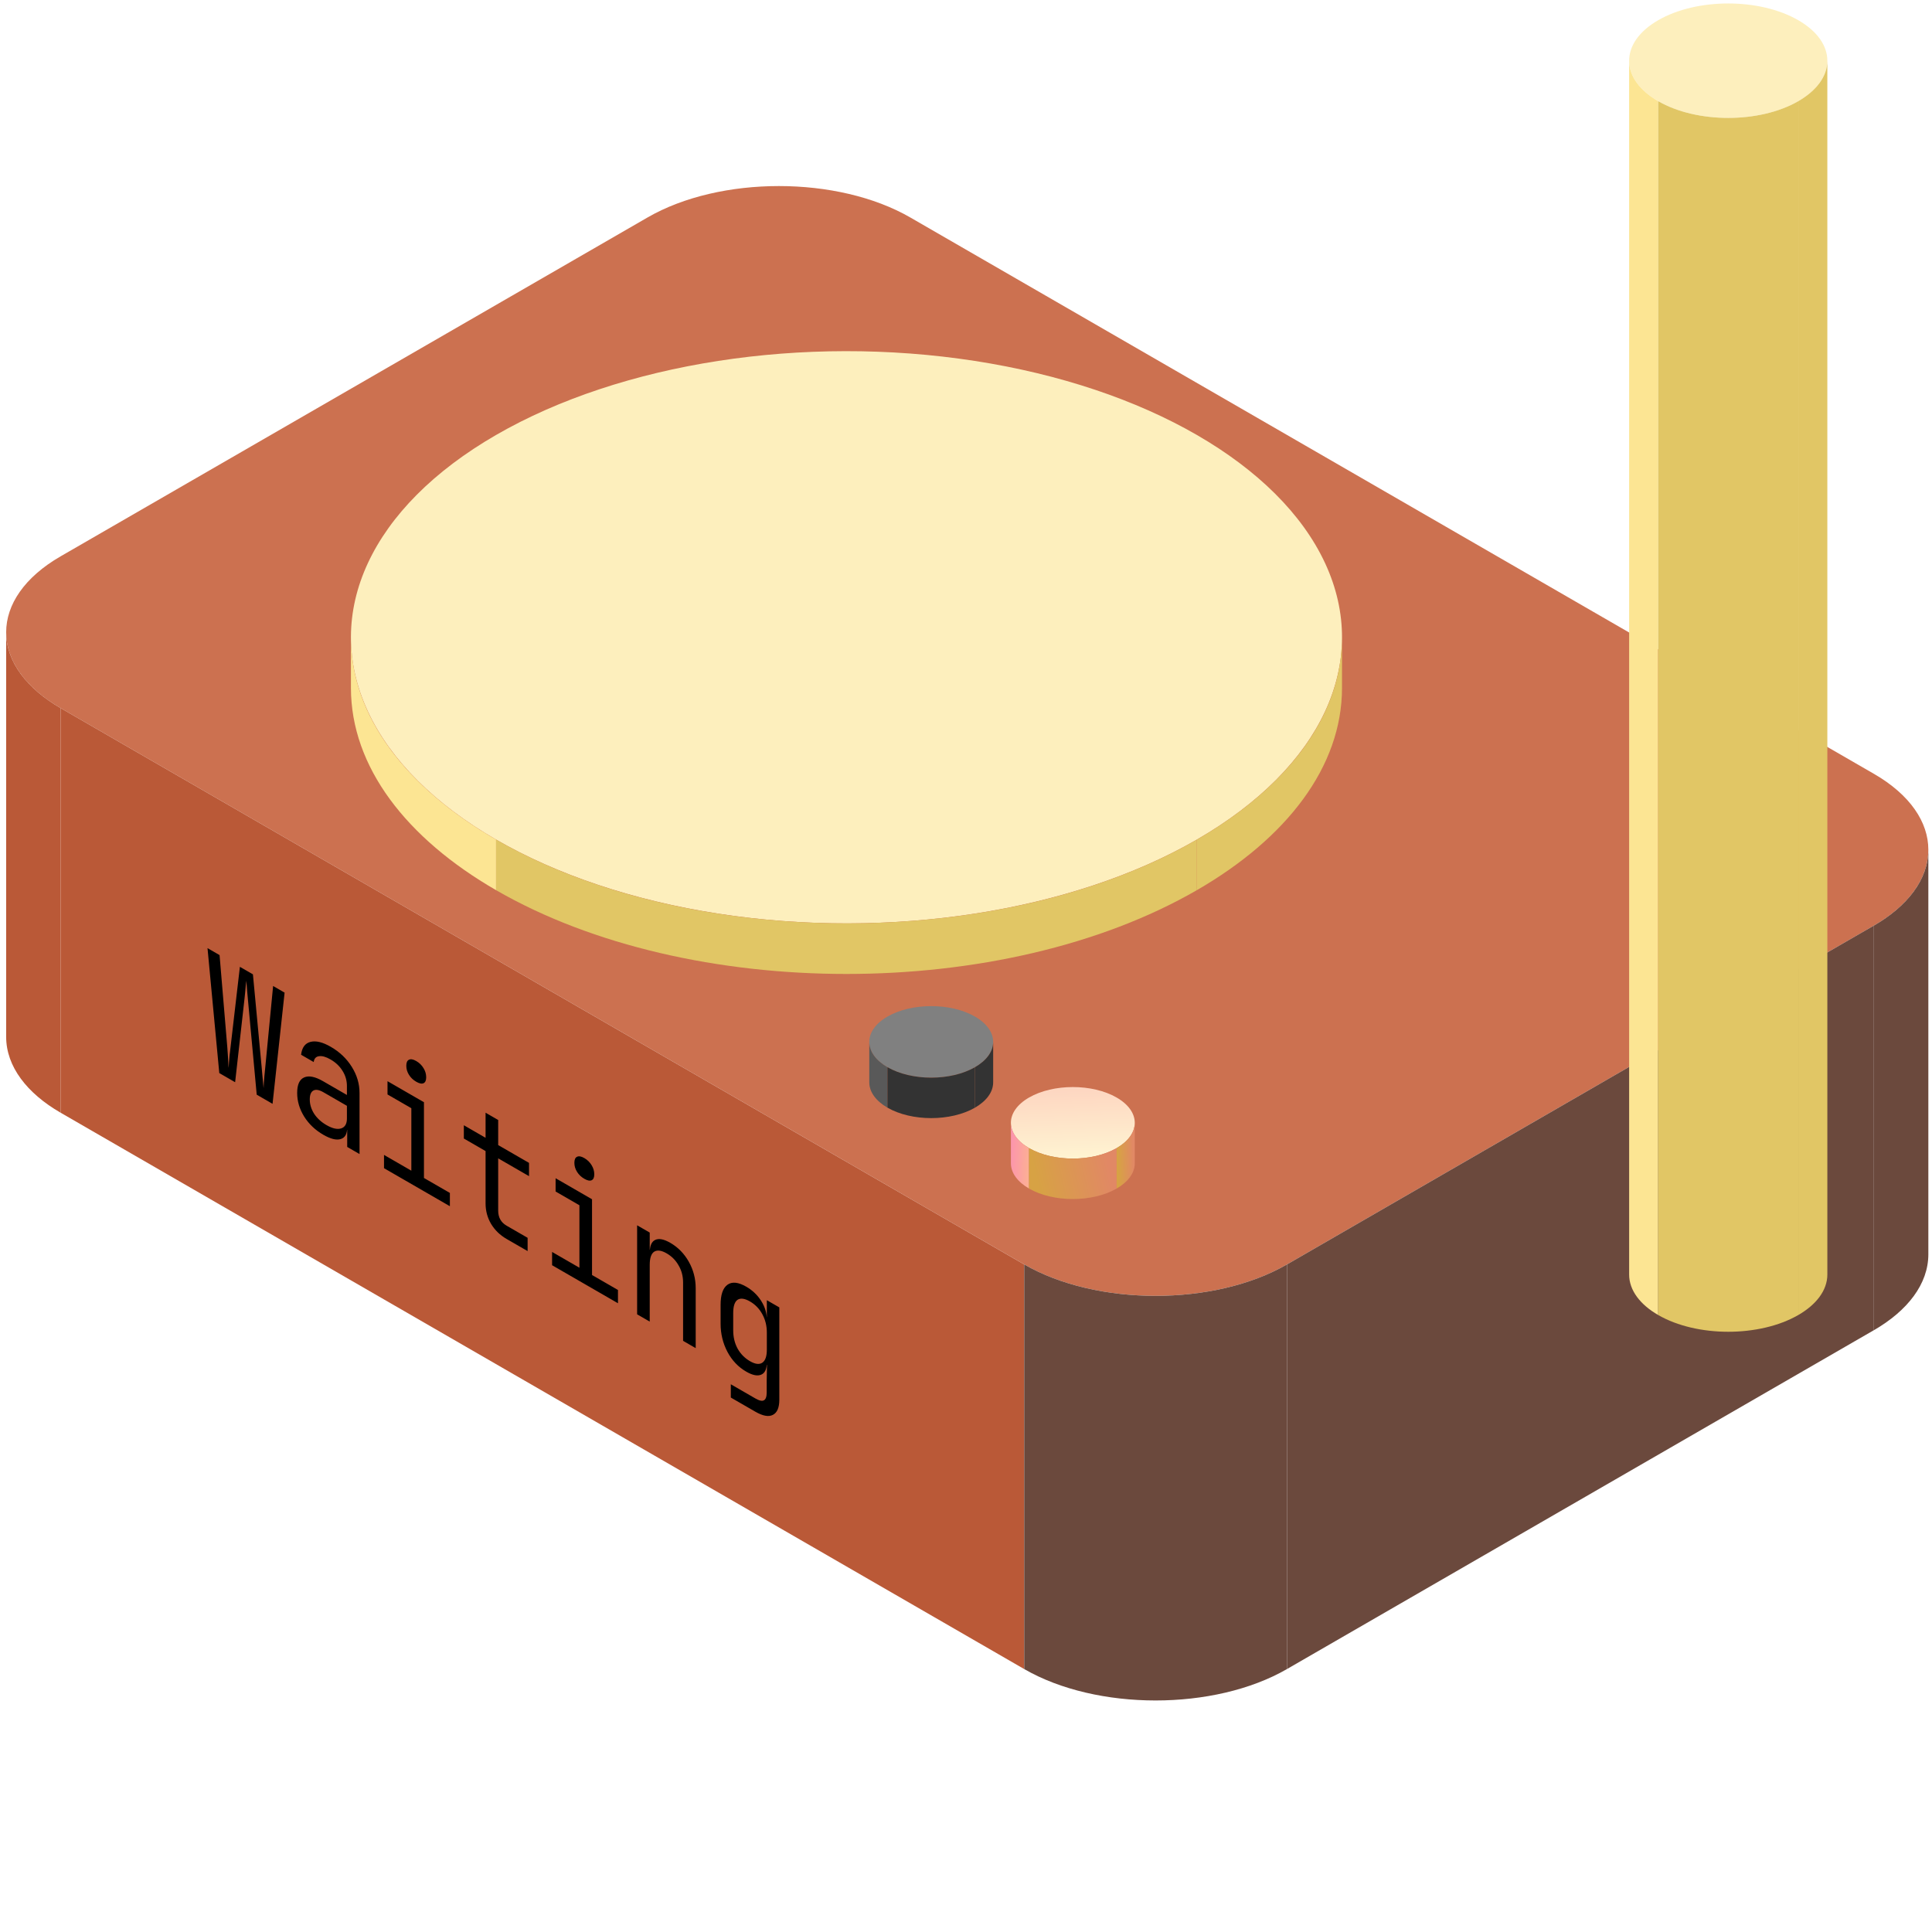 <svg width="191" height="190" viewBox="0 0 191 190" fill="none" xmlns="http://www.w3.org/2000/svg">
<path d="M64.014 21.5C71.188 17.358 82.82 17.358 89.995 21.5L185.258 76.5C192.432 80.642 192.432 87.358 185.258 91.5L127.234 125C120.059 129.142 108.427 129.142 101.253 125L5.99 70C-1.184 65.858 -1.184 59.142 5.99 55L64.014 21.5Z" fill="#CC7150"/>
<rect width="110" height="40" transform="matrix(0.866 0.5 0 1 5.99 70)" fill="#BA5937"/>
<rect width="67" height="40" transform="matrix(0.866 -0.5 0 1 127.234 125)" fill="#6B493D"/>
<path d="M0.609 62.5C0.609 65.429 2.666 68.081 5.99 70V110C2.666 108.081 0.609 105.429 0.609 102.5V62.5Z" fill="#BA5937"/>
<path d="M101.253 125C108.427 129.142 120.059 129.142 127.234 125V165C120.059 169.142 108.427 169.142 101.253 165V125Z" fill="#6B493D"/>
<path d="M190.639 84C190.639 86.929 188.582 89.581 185.258 91.5V131.5C188.582 129.581 190.639 126.929 190.639 124V84Z" fill="#6B493D"/>
<circle cx="40" cy="40" r="40" transform="matrix(0.866 0.5 -0.866 0.5 83.684 23)" fill="#FDEFBD"/>
<path d="M34.694 63C34.694 70.811 40.177 77.882 49.043 83V88C40.177 82.882 34.694 75.811 34.694 68V63Z" fill="#FCE593"/>
<path d="M49.043 83C68.175 94.046 99.193 94.046 118.325 83V88C99.193 99.046 68.175 99.046 49.043 88V83Z" fill="#E1C665"/>
<path d="M132.673 63C132.673 70.811 127.19 77.882 118.325 83V88C127.19 82.882 132.673 75.811 132.673 68V63Z" fill="#E1C665"/>
<path d="M21.679 106.083L20.515 93.731L21.707 94.419L22.469 103.499C22.488 103.744 22.506 104 22.524 104.267C22.543 104.523 22.557 104.765 22.566 104.995C22.584 105.229 22.594 105.421 22.594 105.571C22.612 105.432 22.626 105.253 22.635 105.035C22.654 104.821 22.672 104.597 22.691 104.363C22.718 104.123 22.746 103.893 22.774 103.675L23.716 95.579L25.005 96.323L25.864 105.459C25.892 105.709 25.915 105.968 25.933 106.235C25.961 106.496 25.984 106.744 26.002 106.979C26.03 107.219 26.049 107.416 26.058 107.571C26.067 107.427 26.076 107.245 26.085 107.027C26.104 106.813 26.122 106.589 26.141 106.355C26.169 106.115 26.192 105.883 26.21 105.659L27 97.475L28.136 98.131L26.945 109.123L25.379 108.219L24.52 98.923C24.501 98.667 24.478 98.413 24.451 98.163C24.432 97.917 24.413 97.688 24.395 97.475C24.377 97.261 24.363 97.088 24.354 96.955C24.344 97.077 24.326 97.232 24.298 97.419C24.28 97.611 24.261 97.819 24.243 98.043C24.224 98.267 24.201 98.493 24.173 98.723L23.245 106.987L21.679 106.083ZM31.969 112.184C31.165 111.72 30.533 111.12 30.071 110.384C29.609 109.637 29.378 108.858 29.378 108.048C29.378 107.226 29.609 106.714 30.071 106.512C30.533 106.309 31.156 106.434 31.941 106.888L34.297 108.248V107.368C34.297 106.824 34.154 106.325 33.867 105.872C33.59 105.413 33.193 105.034 32.676 104.736C32.223 104.474 31.844 104.368 31.54 104.416C31.235 104.453 31.059 104.645 31.013 104.992L29.766 104.272C29.849 103.562 30.159 103.138 30.694 103C31.23 102.861 31.9 103.024 32.703 103.488C33.581 103.994 34.274 104.656 34.782 105.472C35.29 106.288 35.544 107.144 35.544 108.04V114.088L34.325 113.384V111.704L34.117 111.584L34.325 111.464C34.325 112.104 34.108 112.485 33.673 112.608C33.248 112.736 32.68 112.594 31.969 112.184ZM32.274 111.224C32.865 111.565 33.35 111.674 33.729 111.552C34.108 111.429 34.297 111.101 34.297 110.568V109.32L31.969 107.976C31.553 107.736 31.226 107.68 30.985 107.808C30.745 107.936 30.625 108.229 30.625 108.688C30.625 109.178 30.768 109.65 31.055 110.104C31.35 110.552 31.757 110.925 32.274 111.224ZM37.964 115.485V114.173L40.666 115.733V109.557L38.31 108.197V106.885L41.913 108.965V116.453L44.476 117.933V119.245L37.964 115.485ZM41.151 106.941C40.846 106.765 40.605 106.535 40.43 106.253C40.254 105.97 40.167 105.674 40.167 105.365C40.167 105.045 40.254 104.845 40.43 104.765C40.605 104.674 40.846 104.717 41.151 104.893C41.455 105.069 41.696 105.303 41.871 105.597C42.047 105.879 42.134 106.181 42.134 106.501C42.134 106.81 42.047 107.005 41.871 107.085C41.696 107.165 41.455 107.117 41.151 106.941ZM50.082 122.481C49.427 122.103 48.914 121.604 48.544 120.985C48.184 120.372 48.004 119.697 48.004 118.961V113.793L45.856 112.553V111.241L48.004 112.481V110.001L49.251 110.721V113.201L52.3 114.961V116.273L49.251 114.513V119.681C49.251 120.353 49.528 120.849 50.082 121.169L52.161 122.369V123.681L50.082 122.481ZM54.58 125.078V123.766L57.282 125.326V119.15L54.927 117.79V116.478L58.529 118.558V126.046L61.093 127.526V128.838L54.58 125.078ZM57.767 116.534C57.462 116.358 57.222 116.129 57.047 115.846C56.871 115.564 56.783 115.268 56.783 114.958C56.783 114.638 56.871 114.438 57.047 114.358C57.222 114.268 57.462 114.31 57.767 114.486C58.072 114.662 58.312 114.897 58.488 115.19C58.663 115.473 58.751 115.774 58.751 116.094C58.751 116.404 58.663 116.598 58.488 116.678C58.312 116.758 58.072 116.71 57.767 116.534ZM62.986 129.931V121.131L64.233 121.851V123.531L64.496 123.683L64.233 123.867C64.233 123.174 64.413 122.744 64.773 122.579C65.133 122.403 65.632 122.499 66.27 122.867C67.037 123.31 67.646 123.934 68.099 124.739C68.551 125.544 68.778 126.416 68.778 127.355V133.275L67.531 132.555V126.795C67.531 126.166 67.383 125.6 67.087 125.099C66.801 124.592 66.408 124.195 65.909 123.907C65.392 123.608 64.981 123.552 64.676 123.739C64.381 123.931 64.233 124.368 64.233 125.051V130.651L62.986 129.931ZM72.25 138.16V136.848L74.675 138.248C75.063 138.472 75.345 138.533 75.52 138.432C75.705 138.336 75.797 138.075 75.797 137.648V136.528L75.825 134.944L75.576 134.8L75.811 134.696C75.811 135.336 75.627 135.736 75.257 135.896C74.888 136.056 74.393 135.957 73.775 135.6C72.989 135.147 72.37 134.496 71.918 133.648C71.465 132.789 71.239 131.859 71.239 130.856V129C71.239 127.997 71.465 127.333 71.918 127.008C72.37 126.683 72.989 126.747 73.775 127.2C74.393 127.557 74.888 128.029 75.257 128.616C75.627 129.203 75.811 129.816 75.811 130.456L75.576 130.08L75.811 130.216V128.536L77.045 129.248V138.368C77.045 139.157 76.832 139.659 76.407 139.872C75.992 140.091 75.41 139.984 74.661 139.552L72.25 138.16ZM74.149 134.568C74.666 134.867 75.072 134.915 75.368 134.712C75.664 134.509 75.811 134.077 75.811 133.416V131.736C75.811 131.075 75.664 130.472 75.368 129.928C75.072 129.384 74.666 128.963 74.149 128.664C73.622 128.36 73.211 128.304 72.915 128.496C72.629 128.693 72.486 129.133 72.486 129.816V131.496C72.486 132.179 72.629 132.784 72.915 133.312C73.211 133.845 73.622 134.264 74.149 134.568Z" fill="black"/>
<circle cx="5" cy="5" r="5" transform="matrix(0.866 0.5 -0.866 0.5 106.062 106)" fill="url(#paint0_linear_174_511)"/>
<path d="M99.939 111C99.939 111.976 100.624 112.86 101.732 113.5V117.5C100.624 116.86 99.939 115.976 99.939 115V111Z" fill="url(#paint1_linear_174_511)"/>
<path d="M101.732 113.5C104.123 114.881 108.001 114.881 110.392 113.5V117.5C108.001 118.881 104.123 118.881 101.732 117.5V113.5Z" fill="url(#paint2_linear_174_511)"/>
<path d="M112.186 111C112.186 111.976 111.5 112.86 110.392 113.5V117.5C111.5 116.86 112.186 115.976 112.186 115V111Z" fill="url(#paint3_linear_174_511)"/>
<circle cx="5" cy="5" r="5" transform="matrix(0.866 0.5 -0.866 0.5 92.062 98)" fill="#808080"/>
<path d="M85.939 103C85.939 103.976 86.624 104.86 87.732 105.5V109.5C86.624 108.86 85.939 107.976 85.939 107V103Z" fill="#595959"/>
<path d="M87.732 105.5C90.123 106.881 94.001 106.881 96.392 105.5V109.5C94.001 110.881 90.123 110.881 87.732 109.5V105.5Z" fill="#333333"/>
<path d="M98.186 103C98.186 103.976 97.5 104.86 96.392 105.5V109.5C97.5 108.86 98.186 107.976 98.186 107V103Z" fill="#333333"/>
<circle cx="8" cy="8" r="8" transform="matrix(0.866 0.5 -0.866 0.5 170.856 -2)" fill="#FDEFBD"/>
<path d="M161.059 6C161.059 7.562 162.155 8.976 163.928 10V130C162.155 128.976 161.059 127.562 161.059 126V6Z" fill="#FCE593"/>
<path d="M163.928 10C167.755 12.209 173.958 12.209 177.785 10V130C173.958 132.209 167.755 132.209 163.928 130V10Z" fill="#E1C665"/>
<path d="M180.654 6C180.654 7.562 179.558 8.976 177.785 10V130C179.558 128.976 180.654 127.562 180.654 126V6Z" fill="#E1C665"/>
<defs>
<linearGradient id="paint0_linear_174_511" x1="9.996" y1="10.002" x2="-0.525" y2="0.581" gradientUnits="userSpaceOnUse">
<stop stop-color="#FFFAD5"/>
<stop offset="1" stop-color="#FDCFBD"/>
</linearGradient>
<linearGradient id="paint1_linear_174_511" x1="99.939" y1="111" x2="102.021" y2="111.094" gradientUnits="userSpaceOnUse">
<stop stop-color="#FC93AE"/>
<stop offset="1" stop-color="#FCB193"/>
</linearGradient>
<linearGradient id="paint2_linear_174_511" x1="101.732" y1="113.495" x2="108.887" y2="111.881" gradientUnits="userSpaceOnUse">
<stop stop-color="#D7A244"/>
<stop offset="1" stop-color="#E18865"/>
</linearGradient>
<linearGradient id="paint3_linear_174_511" x1="110.392" y1="110.994" x2="111.947" y2="110.938" gradientUnits="userSpaceOnUse">
<stop stop-color="#D7A244"/>
<stop offset="1" stop-color="#E18865"/>
</linearGradient>
</defs>
</svg>
